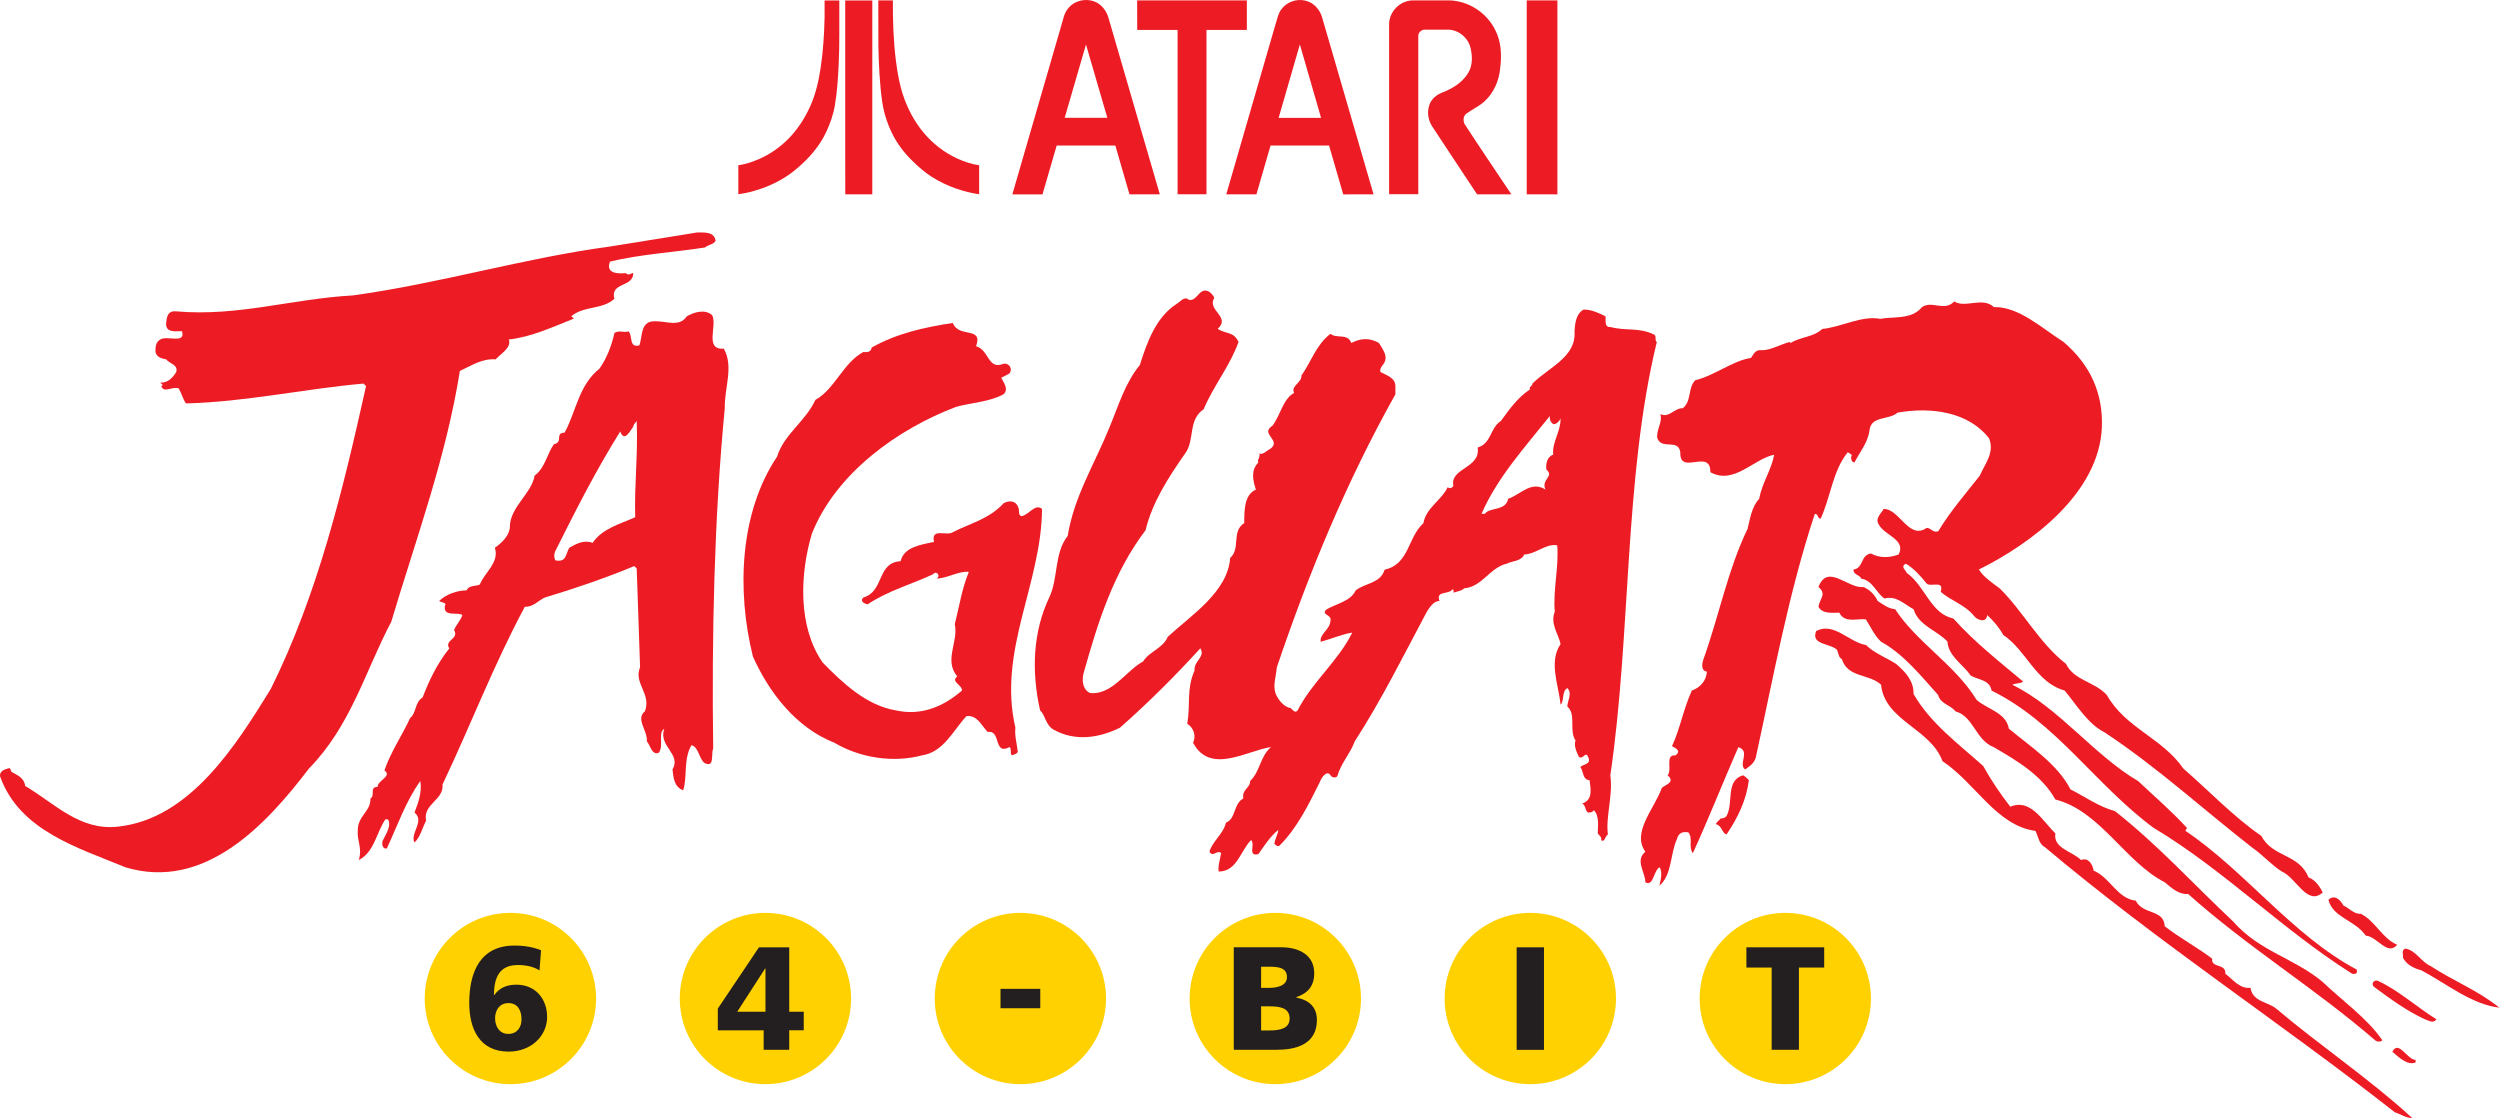 <?xml version="1.0" encoding="UTF-8" standalone="no"?>
<svg
   enable-background="new 0 0 3839 1717.4"
   height="859"
   viewBox="0 0 1920 859"
   width="1920"
   version="1.1"
   id="svg33"
   sodipodi:docname="atarijaguar.svg"
   inkscape:version="1.3.2 (091e20e, 2023-11-25)"
   xmlns:inkscape="http://www.inkscape.org/namespaces/inkscape"
   xmlns:sodipodi="http://sodipodi.sourceforge.net/DTD/sodipodi-0.dtd"
   xmlns="http://www.w3.org/2000/svg"
   xmlns:svg="http://www.w3.org/2000/svg">
  <defs
     id="defs33" />
  <sodipodi:namedview
     id="namedview33"
     pagecolor="#ffffff"
     bordercolor="#000000"
     borderopacity="0.25"
     inkscape:showpageshadow="2"
     inkscape:pageopacity="0.0"
     inkscape:pagecheckerboard="0"
     inkscape:deskcolor="#d1d1d1"
     inkscape:zoom="0.13739036"
     inkscape:cx="1921.5322"
     inkscape:cy="858.86666"
     inkscape:window-width="1312"
     inkscape:window-height="449"
     inkscape:window-x="0"
     inkscape:window-y="23"
     inkscape:window-maximized="0"
     inkscape:current-layer="svg33" />
  <g
     id="g1"
     transform="scale(0.5)">
    <g
       id="g34"
       transform="scale(1,1)">
      <g
         transform="matrix(1,0,0,1,-0.035,-0.03)"
         id="g33">
        <g
           fill="#ed1c24"
           id="g12">
          <path
             d="m 3599.5,1390.9 c 8.9,3.7 15.6,13.4 26.8,12.7 22.3,11.2 32.7,37.9 55.8,47.6 -14.9,17.9 -30.5,-12.7 -48.3,-14.1 -16.4,-23.8 -50.6,-27.5 -57.3,-55 8.9,-8.3 17.8,-0.9 23,8.8"
             id="path1" />
          <path
             d="m 3733.4,1483.8 c 35,23.1 73.6,37.9 105.6,64 -43.1,-5.2 -80.3,-36.4 -119.7,-57.3 -11.1,-3 -22.3,-8.2 -28.3,-19.3 0.8,-5.2 -3,-11.9 3.7,-14.1 15.7,2.2 24.6,20.8 38.7,26.7"
             id="path2" />
          <path
             d="m 3742.3,1565.6 c -4.5,7.4 -12.6,1.5 -17.8,0 -27.5,-12.6 -52.8,-31.2 -78.1,-49.8 -5.2,-5.2 0.8,-11.9 6.7,-8.9 32,14.9 60.2,40.9 89.2,58.7"
             id="path3" />
          <path
             d="m 3710.4,1631.9 c -11.9,5.2 -25.3,-7.4 -35.7,-16.4 9.7,-18.6 22.3,11.9 35.7,12.6 z"
             id="path4" />
          <path
             d="m 1499.3,531.9 c 20.1,5.2 17.8,37.2 42.4,26.8 6.7,-1.5 14.9,6.7 8.9,14.9 -3.7,2.2 -8.2,4.5 -12.7,6.7 3.7,7.4 11.9,17.1 3.7,25.3 -22.3,11.9 -48.3,12.7 -72.9,19.3 -88.5,33.5 -184.4,101.2 -221.6,194.8 -18.6,62.5 -21.6,142.8 16.4,197.8 31.2,32 67.7,66.2 112.3,73.6 39.4,8.9 73.6,-5.9 101.9,-30.5 0,-8.9 -17.8,-13.4 -7.4,-21.6 -20.8,-25.3 2.2,-52.8 -3.7,-80.3 7.4,-29 10.4,-52.8 21.6,-80.3 -16.4,-1.5 -32,9.7 -49.8,10.4 7.4,-3.7 0,-13.4 -5.2,-6.7 -33.5,15.6 -69.2,25.3 -100.4,46.1 -4.5,-0.7 -12.7,-4.4 -6.7,-10.4 32.8,-9.6 20.1,-53.5 57.3,-55.8 5.2,-22.3 32,-25.3 51.3,-29.7 -5.2,-22.3 20.1,-8.2 29,-14.9 26,-13.4 55.8,-20.1 78.1,-44.6 10.4,-5.2 20.1,-3 23.1,8.9 0.8,4.4 -0.8,8.9 3.7,11.2 11.9,-1.5 20.8,-20.1 32,-11.2 -0.8,115.3 -68.4,217.9 -40.9,336.1 -1.5,11.1 2.2,24.5 3.7,37.2 -2.3,3.7 -6,3.7 -8.9,5.2 -3.7,-3 0,-8.9 -3.7,-12.7 -25.3,13.4 -12.7,-26.8 -33.5,-23.1 -10.4,-10.4 -15.6,-26 -32.7,-24.5 -20.8,22.3 -35,55 -67.7,60.2 -43.9,11.9 -95.2,4.5 -135.4,-19.3 -58.8,-23.1 -100.4,-77.3 -125,-132.4 -25.3,-101.9 -20.1,-221.6 37.2,-307.1 10.4,-34.2 43.9,-54.3 58.7,-87 29.7,-16.4 42.4,-56.5 73.6,-73.6 5.2,0.8 12.7,0 12.7,-6.7 37.9,-21.6 80.3,-31.2 124.9,-37.9 9,23.9 46.9,4.6 35.7,35.8"
             id="path5" />
          <path
             d="m 2380.6,639 c -38.7,48.3 -81.1,95.2 -104.9,150.2 h 5.2 c 6.7,-10.4 32,-3.7 35.7,-23.1 18.6,-5.9 35,-28.3 57.3,-14.1 -7.4,-15.6 14.1,-20.1 1.5,-30.5 -1.5,-8.2 0.8,-20.1 10.4,-23.1 -2.2,-19.3 11.9,-35.7 11.2,-55.8 -0.8,3 -5.9,9.6 -11.2,8.9 -3.7,-2.8 -5.9,-6.5 -5.2,-12.5 M 1865.2,457.5 c -11.9,19.3 26,29 5.2,47.6 11.9,8.2 24.5,3.7 32,20.1 -12.7,36.4 -38.7,67.7 -53.5,103.4 -24.5,16.4 -13.4,47.6 -28.3,67.7 -26,37.2 -50.6,75.1 -61,118.2 -49.1,64.7 -72.9,140.5 -94.5,217.2 -3.7,11.1 -3,26.8 8.9,32.7 33.5,4.4 56.5,-35 81.8,-48.3 9.7,-15.6 30.5,-20.1 37.9,-37.9 36.4,-33.5 92.2,-69.2 95.9,-121.2 16.4,-14.1 1.5,-40.9 21.6,-53.5 0,-19.3 0,-43.9 17.9,-51.3 -4.5,-14.1 -8.2,-29.7 3.7,-41.6 -2.2,-5.2 3.7,-8.2 1.5,-14.1 5.2,3 11.2,-4.4 16.4,-6.7 19.3,-13.4 -16.4,-23.1 3.7,-35.7 12.6,-16.4 16.3,-41.6 33.5,-50.6 -5.9,-10.4 11.9,-15.6 11.2,-26.8 14.9,-20.8 22.3,-46.9 44.6,-64 8.9,8.2 26,-1.5 32,14.1 14.9,-7.4 27.5,-8.2 42.4,0 5.2,8.9 13.4,18.6 8.9,29 -2.2,5.2 -8.2,8.9 -6.7,15.6 9.7,5.2 23.8,8.9 23.1,23.1 v 11.2 c -75.1,133.9 -133.1,274.4 -182.2,419.5 -0.8,13.4 -6.7,27.5 -1.5,40.9 3.7,8.9 12.6,20.1 23,21.6 3,3 6.7,8.2 10.4,3.7 22.3,-43.9 62.5,-75.9 84,-119.7 -14.9,2.2 -32,9.7 -48.4,14.1 -2.2,-11.9 14.1,-18.6 14.9,-31.9 3,-10.4 -15.6,-8.9 -5.9,-17.9 15.6,-8.9 37.2,-12.6 44.6,-29 14.9,-11.9 37.9,-10.4 44.6,-32 37.9,-8.2 35,-49.1 59.5,-71.4 3.7,-23.1 28.3,-35.7 37.2,-55.1 3,2.3 6.7,1.5 8.9,-2.2 -6,-27.5 42.4,-26.8 37.2,-58.8 21.6,-6.7 18.6,-29.7 35.7,-40.9 12.7,-17.1 25.3,-35.7 44.7,-48.4 -2.3,-4.4 4.4,-5.2 3.7,-8.9 25.3,-25.3 67.7,-40.9 64.7,-80.3 0.8,-10.4 1.5,-26.8 14.1,-33.5 12.6,0 24.5,5.9 33.5,10.4 0.8,5.9 -2.2,17.1 7.4,16.4 26,6.7 43.9,0 67.7,11.9 3.7,3 0,8.2 3.7,11.2 -50.6,208.2 -39.4,449.2 -71.4,665.6 4.5,30.5 -7.4,63.2 -3.7,90.7 -5.2,3.7 -4.5,12.6 -10.4,8.9 1.5,-4.5 -3,-7.4 -5.2,-10.4 0,-10.4 3,-26.8 -6,-35.7 -1.5,3 -5.2,3.7 -8.9,3.7 -5.2,-3.7 -3,-10.4 -8.9,-14.1 17.1,-5.2 12.7,-23.8 11.2,-35.7 -11.2,-0.8 -8.9,-13.4 -14.1,-20.1 3,-4.5 17.8,-3.7 11.9,-15.6 -3.7,-9.7 -7.4,4.4 -14.1,0 -3.7,-8.2 -8.2,-17.1 -5.2,-25.3 -10.4,-14.9 1.5,-40.2 -12.6,-52.1 0,-8.9 8.2,-20.1 0,-28.3 -8.9,4.5 -4.5,20.8 -10.4,25.3 -3,-30.5 -18.6,-65.5 0,-93 -3,-14.9 -16.4,-31.2 -8.9,-49.8 -3,-32.7 6.7,-69.9 3.7,-101.9 -17.9,-3 -32,13.4 -50.6,14.1 -4.5,10.4 -17.8,9.7 -26.8,14.1 -26,5.9 -37.9,35.7 -65.4,37.9 -4.5,4.5 -11.1,4.5 -16.4,6.7 0,-1.5 0.7,-4.5 -1.5,-5.2 -6.7,8.9 -26,1.5 -20.1,17.9 -8.9,0 -14.9,9.7 -19.3,16.3 -35.7,67 -69.1,134.6 -110.8,199.3 -6.7,18.6 -21.6,34.2 -26.8,53.5 -3,3.7 -9.7,1.5 -10.4,-1.5 -6.7,-8.9 -14.9,5.9 -16.4,10.4 -17.1,34.2 -35,71.4 -62.5,98.2 -3,1.5 -5.2,-1.5 -7.4,-3 0.8,-8.2 6,-15.6 6,-21.6 -13.4,11.2 -21.6,24.6 -30.5,37.2 -17.1,4.4 -4.5,-14.9 -11.2,-21.6 -16.4,16.4 -21.6,48.4 -49.8,48.4 -1.5,-8.2 2.2,-18.6 3.7,-28.3 -6,-5.9 -12.7,7.4 -17.9,-2.2 3.7,-14.9 21.6,-27.5 25.3,-44.6 15.6,-5.9 11.2,-29 26.8,-37.2 -3,-13.4 10.4,-15.6 10.4,-26.8 15.6,-14.9 14.9,-37.2 32,-52.1 -36.5,5.2 -93.7,43.1 -119.7,-6.7 5.2,-10.4 0.8,-23.1 -8.9,-29 5.2,-31.2 -1.5,-53.5 11.2,-81.8 -1.5,-14.9 17.1,-20.8 8.9,-34.2 -37.9,41.6 -80.3,84 -123.5,122 -32,15.6 -68.4,21.6 -101.9,3 -12.6,-7.4 -11.9,-20.8 -20.8,-29.8 -13.4,-59.5 -11.1,-120.5 14.1,-173.3 14.1,-29.7 7.4,-68.4 28.3,-94.4 9.7,-61 42.4,-112.3 64.7,-168.1 13.4,-32 23.1,-66.2 46.1,-94.5 11.2,-35 24.6,-73.6 57.3,-94.4 5.2,-3 11.2,-11.9 17.8,-5.9 13.4,3.7 16.4,-21.6 32,-11.9 2.9,2.3 5.8,5.3 7.3,9"
             id="path6" />
          <path
             d="m 1099.2,369.8 c -3,5.9 -11.1,5.9 -16.4,10.4 -48.3,7.4 -98.9,10.4 -145.8,21.6 -7.4,19.3 13.4,18.6 24.5,17.8 3.7,5.2 10.4,-1.5 11.2,0 0,22.3 -35.7,13.4 -29,39.4 -18.6,17.1 -46.9,10.4 -66.2,26.8 1.5,1.5 3,2.2 3.7,3.7 -32,12.7 -65.4,28.3 -99.7,32 5.2,12.6 -14.1,23.1 -20.1,30.5 -21.5,-1.5 -37.2,9.7 -55,17.8 C 685,703.7 638.9,827.9 601,955.1 560.9,1031 539.3,1114.3 474.6,1180.5 408.4,1267.5 314,1368.7 192.7,1332.2 121.3,1302.5 29.8,1276.4 0.1,1192.4 -0.7,1185 6,1182 12,1180.5 c 5.2,-2.2 3.7,3 5.9,5.2 8.9,5.2 19.3,8.9 20.8,21.6 45.4,26.8 84,69.2 142.8,62.4 110.8,-11.9 181.5,-125.7 234.3,-211.2 72.1,-145 110.8,-304.9 146.5,-465.6 -1.5,-1.5 -3,-2.2 -3.7,-3.7 -92.2,8.2 -181.5,28.2 -272.9,30.5 -5.2,-7.4 -6.7,-15.6 -11.2,-23.1 -9.7,-3.7 -23.1,8.2 -26.8,-3.7 5.2,-1.5 -0.8,-3.7 -1.5,-5.2 11.2,0.8 19.3,-7.4 24.6,-16.4 3,-11.2 -10.4,-12.7 -15.6,-19.3 -7.4,-1.5 -14.1,-3 -16.4,-11.2 0,-7.4 0,-14.9 7.4,-19.3 10.4,-6.7 39.4,7.4 33.4,-12.7 -6.7,-0.7 -23.8,3.7 -24.5,-10.4 0.8,-11.2 2.2,-21.6 15.6,-20.1 95.2,8.2 177.7,-19.3 271.4,-24.5 134.6,-18.6 262.5,-57.3 394.9,-75.1 44.6,-7.4 89.2,-14.1 133.9,-21.6 11.2,0.1 26.1,-1.4 28.3,12.7"
             id="path7" />
          <path
             d="m 978,646.5 c -1.5,3 -5.2,5.2 -5.2,8.9 -4.5,5.2 -13.4,25.3 -20.1,7.4 -37.2,59.5 -68.4,121.2 -99.7,183.7 -2.2,4.5 -2.2,9.7 0,14.2 17.8,3.7 15.6,-10.4 21.6,-19.4 10.4,-5.9 22.3,-12.6 35.7,-7.4 14.9,-22.3 42.4,-29 65.4,-39.4 -1.4,-50.6 4.5,-97.5 2.3,-148 m 116,-162.2 c 8.2,15.6 -12.6,53.5 17.8,51.3 15.6,27.5 0.8,60.2 1.5,91.5 -16.4,169.6 -20.1,351.8 -17.8,522.8 -3.7,7.4 3,31.3 -14.1,21.6 -8.2,-8.2 -8.9,-24.6 -19.3,-26.8 -12.7,21.6 -6,49.1 -12.7,69.2 -14.1,-5.2 -14.9,-19.3 -16.4,-32 14.1,-23.8 -22.3,-35.7 -12.6,-62.5 -10.4,5.9 0,27.5 -8.9,37.2 -10.4,3 -11.9,-10.4 -17.9,-17.9 1.5,-16.3 -17.8,-34.2 -3,-46.1 10.4,-26.8 -17.8,-43.1 -7.4,-67.7 -1.5,-48.3 -3.7,-105.6 -5.2,-151.7 l -3.7,-3.7 c -44.6,18.6 -93,35 -137.6,48.4 -9.7,4.4 -17.8,14.9 -30.5,14.1 -47.6,88.5 -83.3,182.2 -126.4,272.9 2.2,24.5 -30.5,29.7 -25.3,55.8 -5.9,11.2 -8.9,25.3 -17.8,33.4 -7.4,-14.1 16.4,-32.7 0,-46.1 5.9,-14.9 11.9,-32 8.9,-48.3 -22.3,31.2 -35,68.4 -51.3,103.4 -7.4,2.2 -8.9,-9.7 -5.2,-14.1 4.4,-8.9 12.6,-21.6 6.7,-30.5 H 592 c -14.1,20.9 -17.1,50.6 -40.9,62.5 5.9,-19.4 -3,-28.3 -1.5,-46.1 0,-21.6 20.8,-29.7 19.3,-48.3 8.2,-4.5 -2.2,-17.9 11.2,-17.9 -0.8,-9.7 23.1,-16.3 10.4,-25.3 9.6,-28.3 27.5,-54.3 39.4,-80.3 10.4,-8.9 6.7,-23.8 19.3,-31.9 9.7,-25.3 22.3,-52.1 40.9,-75.1 -8.2,-13.4 15.6,-14.1 7.4,-28.3 3,-8.2 10.4,-14.9 12.7,-23.1 -6.7,-5.2 -29.8,3.7 -26.8,-14.1 3.7,-5.2 -6,-5.2 -8.9,-7.4 10.4,-10.4 28.3,-16.4 42.4,-16.4 3,-8.2 13.4,-5.9 20.1,-8.9 7.4,-18.6 30.5,-34.2 23.1,-56.5 11.9,-8.2 23.1,-20.1 23.1,-32.7 0,-29 34.2,-52 37.9,-78.1 16.4,-11.9 19.3,-34.2 29.8,-48.3 14.9,-3 0.7,-17.1 16.4,-17.8 17.8,-32.7 21.6,-72.9 53.5,-98.2 11.9,-17.1 18.6,-35.7 23.1,-55 8.2,-4.4 12.6,0 21.6,-2.2 6.7,6.7 0,25.3 16.4,21.6 5.2,-11.2 0.7,-37.2 23,-37.2 17.9,-0.8 38.7,9.7 49.8,-7.4 10.3,-6.2 28.2,-12.2 39.3,-1.8"
             id="path8" />
          <path
             d="m 3062.6,471.7 c 38.7,-0.7 72.9,31.9 107.1,53.6 40.9,34.9 61,78.8 58.8,131.6 -4.5,100.4 -107.8,177.7 -188.9,217.9 6.7,11.1 20.8,20.8 32,29 35.7,35 60.2,83.3 101.9,116 11.9,25.3 43.1,26.8 62.5,47.6 29,51.3 85.5,66.2 117.5,113 38.7,33.5 77.4,74.4 119.7,103.4 18.6,34.2 57.3,26.8 72.9,64 10.4,3.7 17.8,14.9 21.6,23.1 -23.8,21.5 -40.9,-23.1 -62.5,-32 -16.4,-10.4 -29,-25.3 -46.1,-37.2 -78.1,-61 -145.8,-123.5 -226.8,-177 -25.3,-12.7 -42.4,-41.7 -61,-64 -44.6,-12.6 -58,-61 -94.4,-85.5 -5.9,-11.2 -15.6,-22.3 -24.6,-30.5 -0.7,12.7 -14.9,8.2 -20.1,1.5 -13.4,-17.1 -36.4,-23.8 -51.3,-37.2 6,-18.6 -15.6,-6.7 -21.5,-12.6 -8.9,-11.1 -20.1,-23.8 -32,-30.5 -8.9,4.5 0,9.7 1.5,14.2 28.3,20.1 36.4,62.5 71.4,69.9 33.5,37.2 70.7,66.2 107.1,96.7 -3,3.7 -11.2,2.2 -16.4,5.2 70.7,34.2 124.9,107.8 193.4,148 26,24.5 52.8,47.6 74.4,71.4 1.5,2.2 -3,3 -1.5,5.2 91.5,61.7 164.4,160.6 262.5,212.7 3,7.4 -5.2,8.2 -8.9,5.2 -105.6,-66.9 -196.3,-159.2 -303.4,-223.1 -89.3,-66.2 -148.7,-161.4 -248.4,-210.5 -3,-17.1 -20.8,-16.3 -32,-23.1 -11.2,-16.4 -35,-30.5 -35.7,-52.1 -15.6,-17.1 -44.6,-24.5 -52.1,-49.8 -14.1,-7.4 -26.8,-21.6 -44.6,-16.4 -12.6,-8.2 -18.6,-28.3 -35.7,-30.5 -3,-6.7 -12.7,-6 -11.9,-14.1 15.6,-2.2 10.4,-22.3 26.8,-24.6 13.4,7.4 28.3,6.7 42.4,1.5 11.9,-23.1 -21.6,-29 -30.5,-46.1 -6.7,-9.7 5.9,-19.3 7.4,-23.8 24.5,-0.7 38.7,48.3 66.2,29 6.7,0 9.6,8.2 17.8,5.2 17.8,-29.7 41.6,-57.3 63.9,-85.5 7.4,-17.9 23.1,-34.9 14.1,-57.3 -32,-40.9 -89.2,-48.4 -140.5,-39.4 -13.4,11.9 -40.2,4.4 -43.1,26.8 -2.3,19.3 -14.9,33.5 -23.1,49.8 -4.5,-0.7 -5.2,-4.4 -5.2,-8.9 3.7,-2.2 -3,-5.9 -5.2,-6.7 -23.1,28.3 -26,68.4 -41.6,101.9 -5.2,0 -3,-7.4 -8.9,-7.4 -40.2,121.2 -63.2,248.4 -90.8,374.8 -3,8.9 -8.9,12.6 -16.3,17.8 -11.2,-8.2 8.9,-28.3 -10.4,-34.2 -23.8,54.3 -45.4,109.3 -69.9,162.9 -7.4,-11.2 0.8,-21.6 -6.7,-32 -10.4,-2.2 -15.6,2.2 -17.8,10.4 -10.4,23.1 -7.4,55 -26.8,71.4 0.8,-5.2 6,-20.8 0,-28.3 -9.7,6.7 -8.9,29.7 -21.6,23.1 0,-15.6 -16.3,-33.5 0,-46.9 -21.5,-29.8 14.1,-66.2 25.3,-98.2 6.7,-5.2 20.8,-8.9 8.9,-19.3 7.4,-8.2 -4.5,-32 11.9,-30.5 9.6,-6.7 0.7,-11.2 -5.2,-14.1 12.7,-27.5 17.8,-58 30.5,-85.5 12.6,-4.5 22.3,-14.9 23.1,-29 -9.7,-1.5 -7.4,-13.4 -5.2,-19.3 23.8,-66.2 37.2,-136.9 67.7,-200.1 3.7,-14.1 5.9,-33.4 17.8,-46.1 4.5,-24.6 18.6,-43.9 23.1,-67.7 -31.2,5.9 -61.7,46.9 -98.1,26.8 0.7,-37.2 -47.6,5.9 -46.1,-30.5 -3,-22.3 -29.8,-2.2 -35.7,-23.1 0,-14.9 8.2,-22.3 5.2,-35.7 13.4,6.7 21.5,-9.7 34.2,-8.9 14.1,-11.1 7.4,-31.2 19.3,-43.1 30.5,-7.4 56.5,-29.7 85.5,-34.2 3.7,-5.2 6.7,-12.7 14.9,-11.9 14.9,0.8 29.7,-8.9 44.6,-12.6 0,0.7 0.8,0.7 1.5,1.5 14.9,-9.6 35.7,-8.9 48.3,-21.5 30.5,-3 59.5,-20.8 89.2,-15.6 20.1,-3.7 48.4,1.5 64,-17.8 15.6,-11.1 34.2,7.4 49.8,-8.9 16.9,10.9 43.7,-7.7 60.8,8.7"
             id="path9" />
          <path
             d="m 2884.1,923.1 c 8.2,5.2 16.4,11.9 26.8,12.6 33.5,51.3 92.2,85.5 125,139.1 16.4,14.9 45.4,19.3 49.8,44.6 33.5,27.5 75.1,55 94.5,93 23.1,11.9 43.9,26.8 68.4,33.5 67.7,53.5 119,110.8 181.5,169.5 40.2,46.1 94.4,56.5 137.6,93 29.7,28.3 69.2,56.5 91.5,89.3 -1.5,3 -8.2,3 -11.2,0 -93,-80.3 -194.8,-142.1 -287.1,-224.6 -13.4,1.5 -25.3,-8.9 -35.7,-17.8 -61,-31.2 -99.7,-110.1 -168.1,-127.2 -20.8,-37.2 -58.8,-59.5 -94.5,-80.3 -28.3,-11.1 -31.2,-47.6 -58.8,-55 -8.2,-10.4 -23.1,-11.2 -26.8,-25.3 -26.8,-29.8 -53.5,-63.2 -87.8,-81.8 -10.4,-10.4 -15.6,-22.3 -23.1,-34.2 -11.9,-2.2 -32.7,6.7 -40.9,-10.4 -11.9,0 -25.3,2.2 -32,-8.9 1.5,-12.6 13.4,-19.3 0,-30.5 14.1,-37.2 45.4,3 69.2,0 9.8,4.3 17.2,11.7 21.7,21.4"
             id="path10" />
          <path
             d="m 2912.4,1019.8 c 14.9,12.6 27.5,26.8 26.8,46.1 26,45.4 69.9,77.3 107.1,110.8 11.9,21.6 26,42.4 41.6,62.5 31.2,-13.4 49.8,22.3 69.2,40.9 -3.7,23.1 26,27.5 39.4,40.9 11.2,-4.5 17.9,6.7 19.3,16.3 25.3,10.4 36.4,43.1 64.7,46.1 11.2,22.3 43.1,12.7 44.6,39.4 23.8,18.6 50.6,32.7 72.9,49.8 -2.2,14.9 21.6,6.7 20.1,23.1 11.2,8.2 22.3,23.8 38.7,21.5 3,21.6 26.8,21.6 39.4,32 67.7,57.3 144.3,108.6 209,168.1 -9.7,0 -17.9,-6 -26.8,-8.9 -176.3,-138.3 -362.9,-260.3 -537,-406.8 -9.7,-5.2 -10.4,-16.3 -14.9,-25.3 -60.2,-8.2 -92.2,-73.6 -142.8,-107.1 -18.6,-50.6 -88.5,-61.7 -94.4,-117.5 -18.6,-17.1 -51.3,-10.4 -60.2,-39.4 -5.2,-2.2 -5.2,-9.7 -7.4,-14.1 -10.4,-10.4 -40.9,-7.4 -32,-29 27.5,-14.1 49.8,17.1 76.6,21.6 12.6,12.6 31.2,19.3 46.1,29"
             id="path11" />
          <path
             d="m 2686.3,1198.3 c -3.7,30.5 -17.1,58 -34.2,83.3 -7.4,-1.5 -6.7,-13.4 -16.4,-15.6 0.8,-3.7 5.2,-5.9 7.4,-8.9 3.7,0 6.7,-0.8 8.9,-3.7 11.2,-20.1 -2.2,-54.3 25.3,-62.5 3,1.4 6,4.4 9,7.4"
             id="path12" />
        </g>
        <path
           clip-rule="evenodd"
           d="m 915.6,1533.8 c 0,72.6 -58.9,131.5 -131.6,131.5 -72.6,0 -131.6,-58.9 -131.6,-131.5 0,-72.6 58.9,-131.6 131.6,-131.6 72.7,0.1 131.6,59 131.6,131.6"
           fill="#ffd100"
           fill-rule="evenodd"
           id="path13" />
        <path
           d="m 760.5,1564 c 0,-12.2 6.8,-23.2 20.5,-23.2 14.7,0 20.1,12 20.1,25 0,12.2 -7,22.3 -20.1,22.3 -13.6,0.1 -20.5,-11.2 -20.5,-24.1 z m 70.6,-104.4 c -12,-4.7 -24.8,-7.2 -40.8,-7.2 -52.1,0 -69.5,39.9 -69.5,88.2 0,39.5 15.6,74.7 60.5,74.7 34.7,0 59.1,-24.1 59.1,-53.2 0,-28.2 -18.3,-49.6 -47.1,-49.6 -15.8,0 -26.6,5.4 -34.1,16 h -0.5 c 0.2,-27.7 8.8,-46.2 36.8,-46.2 15.3,0 26.4,3.8 33.2,8.3 z"
           fill="#231f20"
           id="path14" />
        <path
           clip-rule="evenodd"
           d="m 1307.3,1533.8 c 0,72.6 -58.9,131.5 -131.6,131.5 -72.6,0 -131.5,-58.9 -131.5,-131.5 0,-72.6 58.9,-131.6 131.5,-131.6 72.7,0.1 131.6,59 131.6,131.6"
           fill="#ffd100"
           fill-rule="evenodd"
           id="path15" />
        <path
           d="m 1175.7,1554.1 h -43.3 l 42.9,-66.5 h 0.5 v 66.5 z m -2.7,58.4 h 39.3 v -30 h 22.3 v -28.4 h -22.3 v -99 h -46.5 l -63.2,94.1 v 33.4 h 70.4 z"
           fill="#231f20"
           id="path16" />
        <path
           clip-rule="evenodd"
           d="m 1698.9,1533.8 c 0,72.6 -58.9,131.5 -131.5,131.5 -72.6,0 -131.6,-58.9 -131.6,-131.5 0,-72.6 58.9,-131.6 131.6,-131.6 72.6,0.1 131.5,59 131.5,131.6"
           fill="#ffd100"
           fill-rule="evenodd"
           id="path17" />
        <path
           d="m 1536.8,1518.9 h 61.1 v 29.8 h -61.1 z"
           fill="#231f20"
           id="path18" />
        <path
           clip-rule="evenodd"
           d="m 2090.5,1533.8 c 0,72.6 -58.9,131.5 -131.6,131.5 -72.6,0 -131.6,-58.9 -131.6,-131.5 0,-72.6 58.9,-131.6 131.6,-131.6 72.7,0.1 131.6,59 131.6,131.6"
           fill="#ffd100"
           fill-rule="evenodd"
           id="path19" />
        <path
           d="m 1937.1,1484.9 h 12.2 c 14,0 27.5,1.4 27.5,15.8 0,13.3 -14.2,16.7 -28,16.7 h -11.7 z m 0,60.9 h 12.9 c 14.4,0 30.9,1.6 30.9,18.7 0,16 -16,18.3 -31.4,18.3 h -12.4 z m -42,66.7 h 66.3 c 28.2,0 61.4,-7.9 61.4,-45.6 0,-19.2 -10.8,-30.5 -31.8,-34.7 v -0.5 c 17.6,-5.9 27.7,-16.9 27.7,-36.8 0,-27.1 -21.9,-39.9 -51.2,-39.9 h -72.4 z"
           fill="#231f20"
           id="path20" />
        <path
           clip-rule="evenodd"
           d="m 2482.2,1533.8 c 0,72.6 -58.9,131.5 -131.6,131.5 -72.6,0 -131.6,-58.9 -131.6,-131.5 0,-72.6 58.9,-131.6 131.6,-131.6 72.6,0.1 131.6,59 131.6,131.6"
           fill="#ffd100"
           fill-rule="evenodd"
           id="path21" />
        <path
           d="m 2329.6,1455.1 h 42 v 157.5 h -42 z"
           fill="#231f20"
           id="path22" />
        <path
           clip-rule="evenodd"
           d="m 2873.8,1533.8 c 0,72.6 -58.9,131.5 -131.5,131.5 -72.6,0 -131.6,-58.9 -131.6,-131.5 0,-72.6 58.9,-131.6 131.6,-131.6 72.7,0 131.5,59 131.5,131.6"
           fill="#ffd100"
           fill-rule="evenodd"
           id="path23" />
        <path
           d="m 2721.3,1612.5 h 41.9 v -126.3 h 38.8 v -31.1 h -119.5 v 31.1 h 38.8 z"
           fill="#231f20"
           id="path24" />
        <g
           fill="#ed1c24"
           id="g32">
          <path
             d="m 1266.6,0.7 h 22.6 v 53.1 c 0.1,14.8 -0.3,29.5 -0.9,44.3 -1,21.3 -2.3,42.7 -5.9,63.7 -2.4,14.5 -7.4,28.5 -13.7,41.8 -10.2,21.4 -26.1,39.6 -44.1,54.8 -16.1,14.1 -35.2,24.4 -55.4,31.4 -11.4,3.9 -23.1,7 -35.1,8.6 0,-14.8 0,-29.7 0,-44.5 14.4,-2.2 28.2,-7.3 41.1,-14 15.2,-8.1 29,-18.9 40.5,-31.7 11.9,-13.2 21.4,-28.5 28.7,-44.7 8.5,-18.7 13,-38.8 16.1,-59 3.9,-25.6 5.5,-51.6 6.1,-77.5 0,-8.8 0,-17.6 0,-26.3 z"
             id="path25" />
          <path
             d="m 1298.3,0.7 c 13.8,-0.1 27.7,0 41.6,0 v 297.8 c -13.8,0 -27.7,-0.1 -41.5,0 -0.2,-31.7 0,-63.3 -0.1,-95 0,-67.6 0,-135.2 0,-202.8 z"
             id="path26" />
          <path
             d="m 1349.1,0.6 h 22.4 c -0.2,30.3 0.8,60.6 4.4,90.7 2.9,23.4 7.1,46.9 16.4,68.6 8.8,21 21.5,40.6 38.1,56.4 15.8,15.1 35,26.7 55.8,33.4 5.8,1.9 11.8,3.3 17.8,4.2 v 44.5 c -11.9,-1.6 -23.5,-4.7 -34.8,-8.5 -13.5,-4.7 -26.5,-10.8 -38.5,-18.6 -8.7,-5.6 -16.7,-12.4 -24.3,-19.4 -12.6,-11.6 -23.9,-24.8 -32.3,-39.8 -6.6,-11.6 -11.5,-24.2 -15.2,-37.1 -3.5,-12.9 -4.9,-26.2 -6.3,-39.5 -2.6,-28.6 -3.6,-57.4 -3.4,-86.2 -0.1,-16.1 -0.1,-32.4 -0.1,-48.7 z"
             id="path27" />
          <path
             d="m 1640.7,12.9 c 11.6,-14.8 35.6,-17.3 49.8,-4.9 5.8,4.9 9.9,11.6 12,18.9 26.3,90.5 52.7,181 79,271.6 -15.5,0 -31.1,0 -46.6,0 -7.3,-25 -14.5,-50 -21.7,-74.9 -30,-0.1 -60,0 -90.1,0 -7.3,25 -14.6,50 -21.8,75 -15.4,0 -30.9,0 -46.3,0 25,-86.4 50,-172.7 75.1,-259.1 3,-9.1 4.1,-19.2 10.6,-26.6 m 27.4,55.5 c -11,37.5 -21.8,75.1 -32.7,112.6 21.8,0.1 43.6,0 65.5,0 -11,-37.5 -21.9,-75 -32.8,-112.6 z"
             id="path28" />
          <path
             d="m 1967.8,14.9 c 8.1,-11.7 23.7,-17.4 37.5,-13.8 12.6,2.9 22.3,13.8 25.6,26 26.3,90.5 52.7,180.9 78.9,271.4 -15.5,0.1 -31.1,0 -46.6,0.1 -7.2,-25 -14.4,-50 -21.7,-75 -30,0 -59.9,-0.1 -89.9,0 -7.2,25 -14.6,49.9 -21.7,74.9 -15.4,0 -30.8,0 -46.3,0 25,-86.8 50.3,-173.6 75.4,-260.4 2.7,-7.8 3.8,-16.4 8.8,-23.2 m -3.8,166.2 h 65.2 c -10.8,-37.6 -21.8,-75.2 -32.6,-112.8 -10.8,37.6 -21.7,75.1 -32.6,112.8 z"
             id="path29" />
          <path
             d="m 1746.7,0.6 h 168.5 V 46 c -20.7,0 -41.4,0 -62,0 v 252.4 c -14.8,0 -29.6,0 -44.4,0 0,-84.1 0,-168.3 0,-252.4 -20.7,0 -41.4,0 -62,0 -0.1,-15.1 -0.1,-30.2 -0.1,-45.4 z"
             id="path30" />
          <path
             d="m 2159.3,2.5 c 4.3,-1.5 8.8,-2 13.3,-1.9 17.7,0.1 35.4,0 53.1,0 29.8,0.5 58.3,19.1 71.2,45.9 8.9,17.4 9.9,37.7 7.6,56.8 -1.6,20 -9.9,40 -25.3,53.3 -8.1,7.2 -18.2,11.6 -27,18.1 -4.8,3.6 -5,10.7 -2.6,15.8 23.5,36.3 47.9,72 71.9,108 -17.5,0 -35.1,0 -52.7,0 -23,-34.5 -45.7,-69.2 -68.6,-103.8 -6.7,-9.8 -8.6,-22.9 -4.5,-34.1 3.1,-8.6 10.7,-14.9 19.1,-18.2 16,-6.1 31.8,-15.7 40.6,-30.8 6.7,-11.3 6.4,-25.3 3.4,-37.8 -3.6,-16.1 -19.3,-28.8 -35.9,-28.2 -11.5,0.1 -22.9,0 -34.4,0 -5.2,-0.1 -10.1,4.4 -10,9.6 -0.1,81 0,162.1 0,243.1 -14.9,0 -29.8,0 -44.8,0 0,-87.2 0,-174.5 0,-261.7 0.2,-15.1 11.1,-29.5 25.6,-34.1 z"
             id="path31" />
          <path
             d="m 2345.1,0.6 h 47.1 v 297.9 c -15.7,0 -31.4,0 -47.1,0 0,-99.3 0,-198.6 0,-297.9 z"
             id="path32" />
        </g>
      </g>
    </g>
  </g>
</svg>
